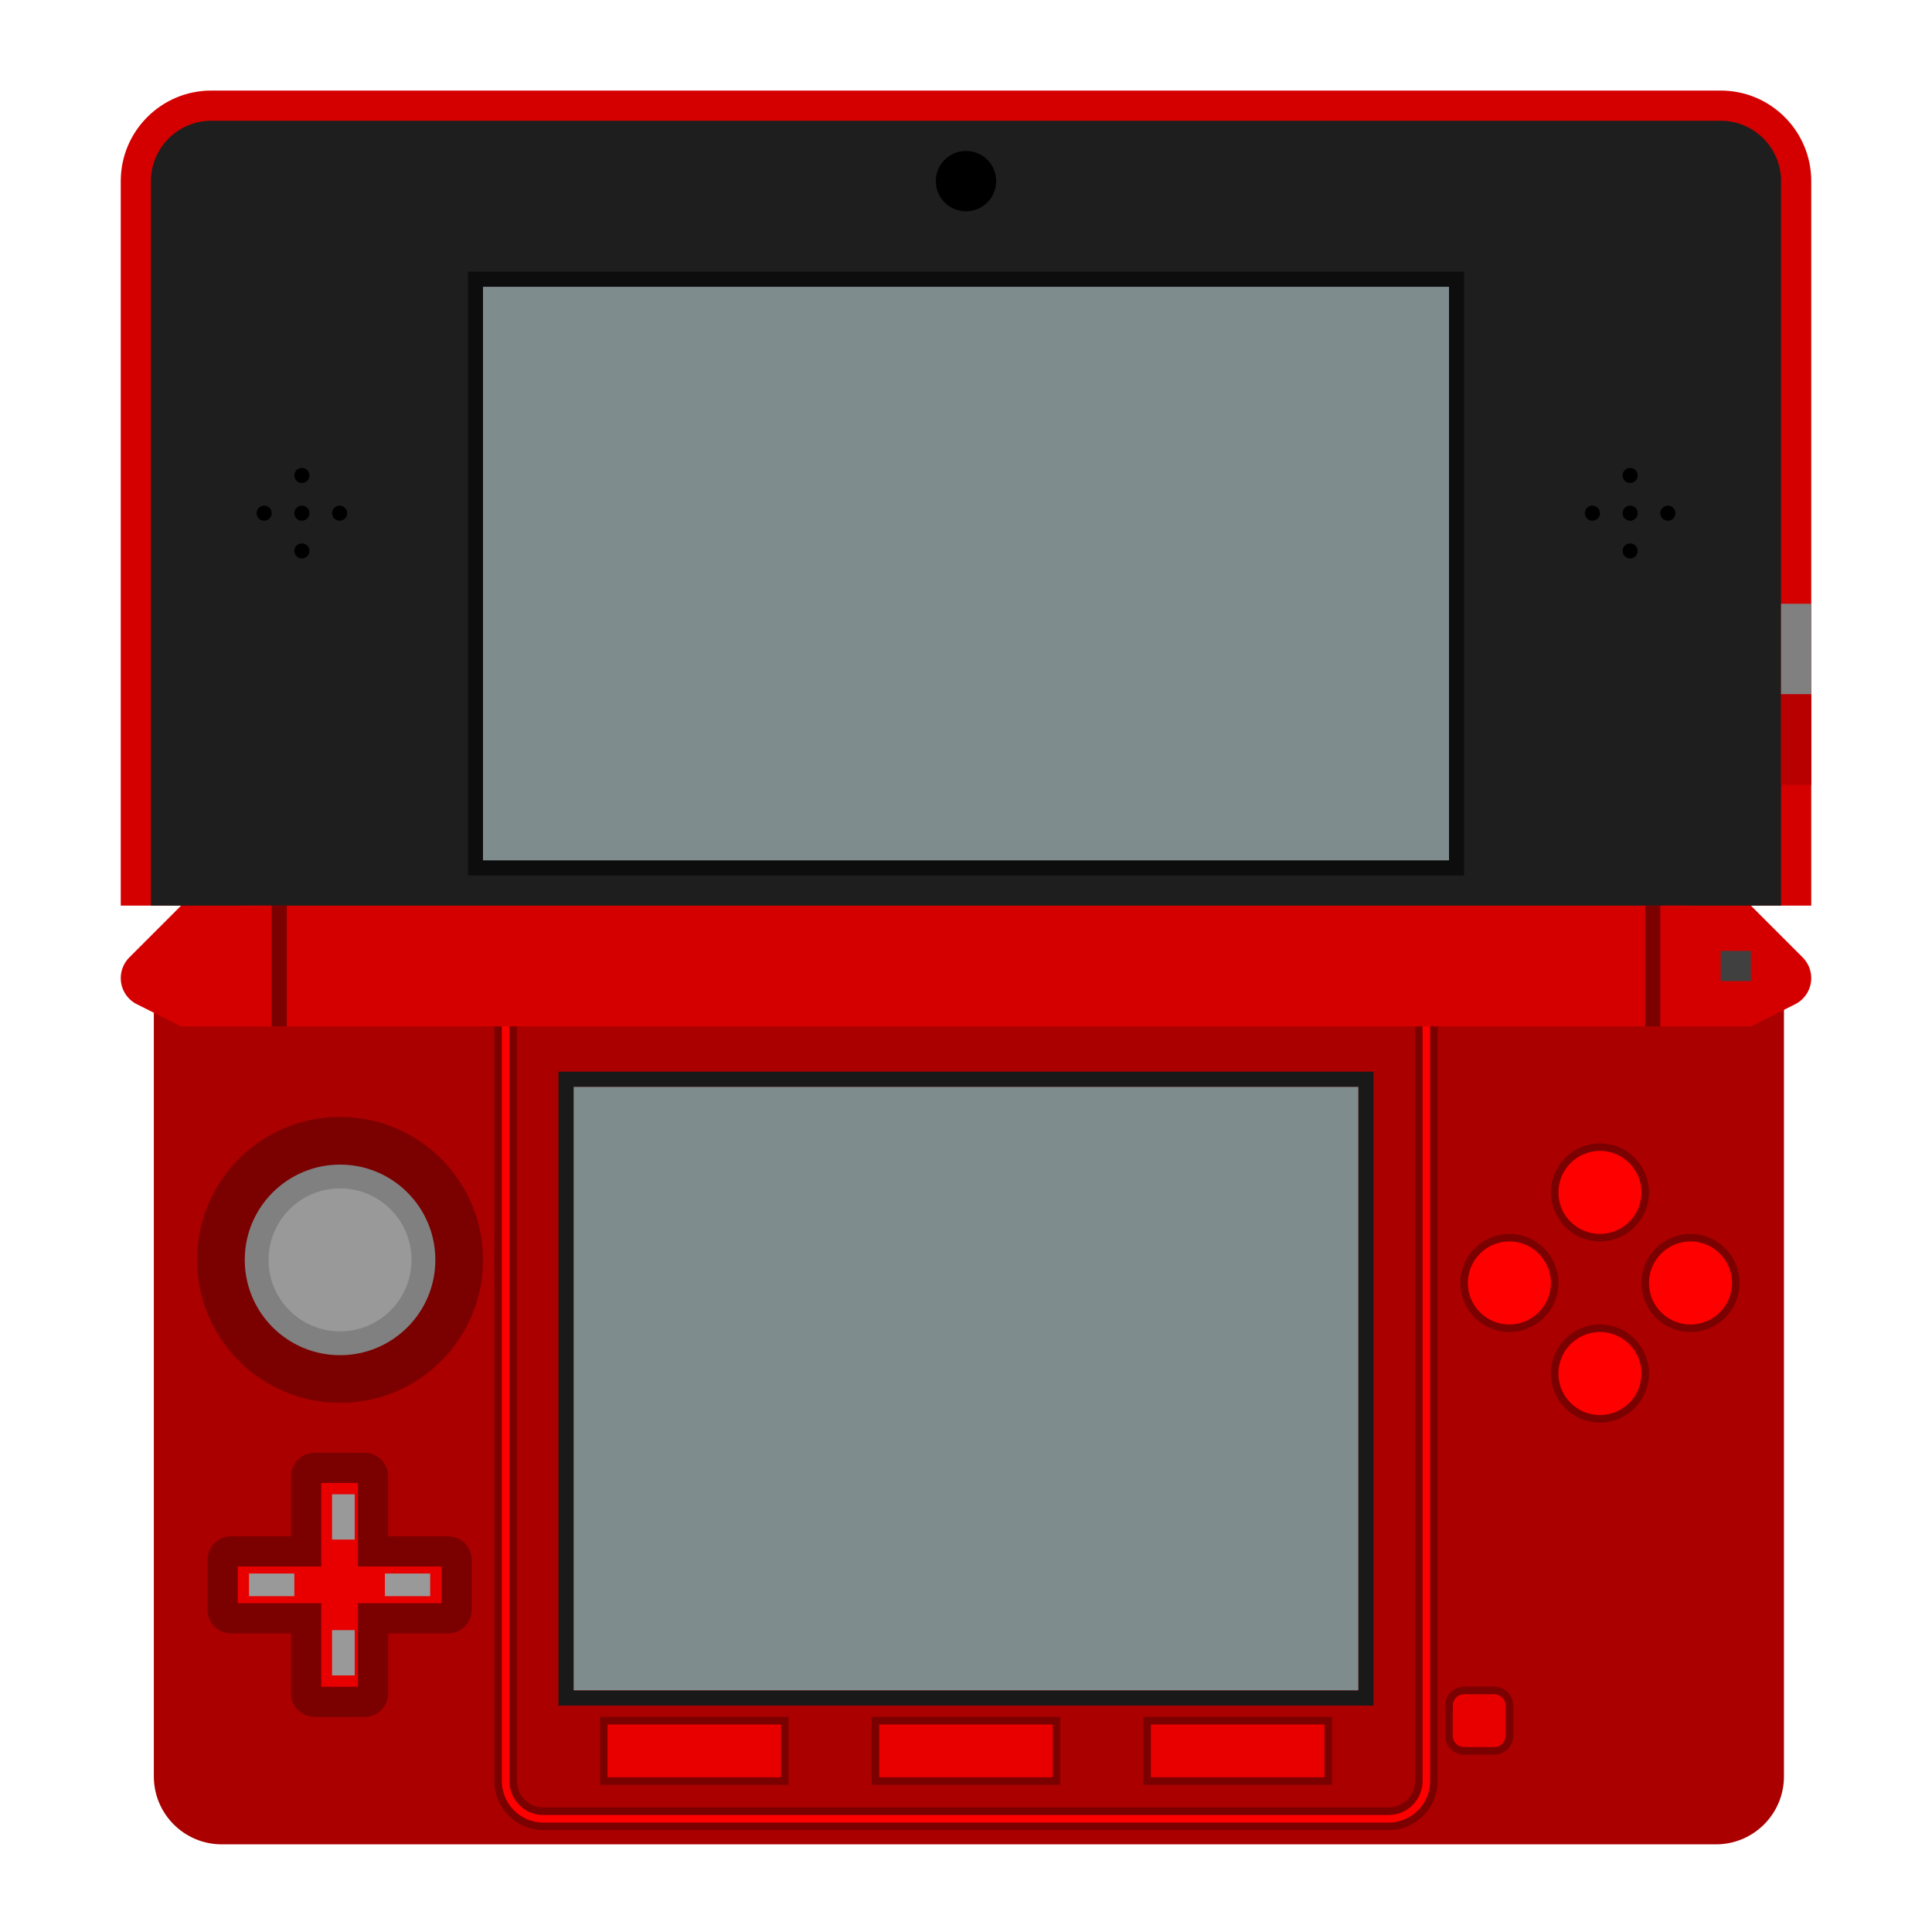 <?xml version="1.0" encoding="UTF-8" standalone="no"?>
<svg
   xmlns:dc="http://purl.org/dc/elements/1.1/"
   xmlns:cc="http://creativecommons.org/ns#"
   xmlns:rdf="http://www.w3.org/1999/02/22-rdf-syntax-ns#"
   xmlns:svg="http://www.w3.org/2000/svg"
   xmlns="http://www.w3.org/2000/svg"
   xmlns:sodipodi="http://sodipodi.sourceforge.net/DTD/sodipodi-0.dtd"
   xmlns:inkscape="http://www.inkscape.org/namespaces/inkscape"
   viewBox="0 0 341.333 341.333"
   height="256"
   width="256"
   xml:space="preserve"
   id="svg2"
   version="1.1"
   sodipodi:docname="Nintendo - Nintendo 3DS.svg"
   inkscape:version="0.92.2 (5c3e80d, 2017-08-06)"
   inkscape:export-filename="G:\Github\retrosystem\png\Nintendo - Nintendo 3DS.png"
   inkscape:export-xdpi="96"
   inkscape:export-ydpi="96"><sodipodi:namedview
     pagecolor="#ffffff"
     bordercolor="#666666"
     borderopacity="1"
     objecttolerance="10"
     gridtolerance="10"
     guidetolerance="10"
     inkscape:pageopacity="0"
     inkscape:pageshadow="2"
     inkscape:window-width="1920"
     inkscape:window-height="1001"
     id="namedview78"
     showgrid="false"
     inkscape:pagecheckerboard="true"
     inkscape:zoom="11.062499"
     inkscape:cx="49.349429"
     inkscape:cy="54.479944"
     inkscape:window-x="-9"
     inkscape:window-y="-9"
     inkscape:window-maximized="1"
     inkscape:current-layer="svg2"
     inkscape:snap-object-midpoints="true"
     showguides="true"
     inkscape:guide-bbox="true" /><defs
     id="defs6"><clipPath
       id="clipPath18"
       clipPathUnits="userSpaceOnUse"><path
         id="path16"
         d="M 0,256 H 256 V 0 H 0 Z" /></clipPath><clipPath
       id="clipPath26"
       clipPathUnits="userSpaceOnUse"><path
         id="path24"
         d="M 16,252 H 240 V 4 H 16 Z" /></clipPath><clipPath
       id="clipPath18-9"
       clipPathUnits="userSpaceOnUse"><path
         inkscape:connector-curvature="0"
         id="path16-8"
         d="M 0,256 H 256 V 0 H 0 Z" /></clipPath><clipPath
       id="clipPath26-3"
       clipPathUnits="userSpaceOnUse"><path
         inkscape:connector-curvature="0"
         id="path24-7"
         d="M 8,252 H 248 V 4 H 8 Z" /></clipPath></defs><path
     inkscape:connector-curvature="0"
     id="path38-9"
     style="fill:#d40000;fill-opacity:1;fill-rule:nonzero;stroke:none;stroke-width:1.333"
     d="M 304,16 H 37.333 c -8.836,0 -16,7.164 -16,16 V 160 H 320 V 32 c 0,-8.836 -7.164,-16 -16,-16" /><path
     inkscape:connector-curvature="0"
     id="path42-1"
     style="fill:#1e1e1e;fill-opacity:1;fill-rule:nonzero;stroke:none;stroke-width:1.333"
     d="M 304,21.333 H 37.333 c -5.881,0 -10.667,4.785 -10.667,10.667 V 160 h 5.333 v 5.333 H 309.333 V 160 h 5.333 V 32 c 0,-5.881 -4.785,-10.667 -10.667,-10.667" /><path
     d="M 314.667,122.667 H 320 v -16 h -5.333 z"
     style="fill:#808080;fill-opacity:1;fill-rule:nonzero;stroke:none;stroke-width:1.333"
     id="path44-1"
     inkscape:connector-curvature="0" /><path
     inkscape:connector-curvature="0"
     id="path48-3"
     style="fill:#0d0d0d;fill-opacity:1;fill-rule:nonzero;stroke:none;stroke-width:1.333"
     d="M 258.667,48 H 256 85.333 82.667 V 50.667 152 154.667 H 85.333 256 258.667 V 152 50.667 Z" /><path
     d="M 256,152 H 85.333 V 50.667 H 256 Z"
     style="fill:#7f8c8d;fill-opacity:1;fill-rule:nonzero;stroke:none;stroke-width:1.333"
     id="path50"
     inkscape:connector-curvature="0" /><path
     inkscape:connector-curvature="0"
     id="path54"
     style="fill:#000000;fill-opacity:1;fill-rule:nonzero;stroke:none;stroke-width:1.333"
     d="m 176,32 c 0,2.945 -2.388,5.333 -5.333,5.333 -2.945,0 -5.333,-2.388 -5.333,-5.333 0,-2.945 2.388,-5.333 5.333,-5.333 2.945,0 5.333,2.388 5.333,5.333" /><path
     inkscape:connector-curvature="0"
     id="path58"
     style="fill:#000000;fill-opacity:1;fill-rule:nonzero;stroke:none;stroke-width:1.333"
     d="m 54.667,97.333 c 0,-0.736 -0.597,-1.333 -1.333,-1.333 -0.736,0 -1.333,0.597 -1.333,1.333 0,0.736 0.597,1.333 1.333,1.333 0.736,0 1.333,-0.597 1.333,-1.333 m 0,-13.333 c 0,-0.736 -0.597,-1.333 -1.333,-1.333 -0.736,0 -1.333,0.597 -1.333,1.333 0,0.736 0.597,1.333 1.333,1.333 0.736,0 1.333,-0.597 1.333,-1.333 m 5.333,5.333 c -0.736,0 -1.333,0.597 -1.333,1.333 0,0.736 0.597,1.333 1.333,1.333 0.736,0 1.333,-0.597 1.333,-1.333 0,-0.736 -0.597,-1.333 -1.333,-1.333 m -13.333,0 c -0.736,0 -1.333,0.597 -1.333,1.333 0,0.736 0.597,1.333 1.333,1.333 0.736,0 1.333,-0.597 1.333,-1.333 0,-0.736 -0.597,-1.333 -1.333,-1.333 m 8,1.333 c 0,0.736 -0.597,1.333 -1.333,1.333 -0.736,0 -1.333,-0.597 -1.333,-1.333 0,-0.736 0.597,-1.333 1.333,-1.333 0.736,0 1.333,0.597 1.333,1.333" /><path
     inkscape:connector-curvature="0"
     id="path62"
     style="fill:#000000;fill-opacity:1;fill-rule:nonzero;stroke:none;stroke-width:1.333"
     d="m 289.333,97.333 c 0,-0.736 -0.596,-1.333 -1.333,-1.333 -0.737,0 -1.333,0.597 -1.333,1.333 0,0.736 0.596,1.333 1.333,1.333 0.737,0 1.333,-0.597 1.333,-1.333 m 0,-13.333 c 0,-0.736 -0.596,-1.333 -1.333,-1.333 -0.737,0 -1.333,0.597 -1.333,1.333 0,0.736 0.596,1.333 1.333,1.333 0.737,0 1.333,-0.597 1.333,-1.333 m 5.333,5.333 c -0.737,0 -1.333,0.597 -1.333,1.333 0,0.736 0.596,1.333 1.333,1.333 0.737,0 1.333,-0.597 1.333,-1.333 0,-0.736 -0.596,-1.333 -1.333,-1.333 m -13.333,0 c -0.737,0 -1.333,0.597 -1.333,1.333 0,0.736 0.596,1.333 1.333,1.333 0.737,0 1.333,-0.597 1.333,-1.333 0,-0.736 -0.596,-1.333 -1.333,-1.333 m 8,1.333 c 0,0.736 -0.596,1.333 -1.333,1.333 -0.737,0 -1.333,-0.597 -1.333,-1.333 0,-0.736 0.596,-1.333 1.333,-1.333 0.737,0 1.333,0.597 1.333,1.333" /><path
     inkscape:connector-curvature="0"
     id="path66"
     style="fill:#aa0000;fill-opacity:1;fill-rule:nonzero;stroke:none;stroke-width:1.333"
     d="M 303.178,325.845 H 39.178 c -6.628,0 -12,-5.372 -12,-12 V 176.511 H 315.178 v 137.333 c 0,6.628 -5.372,12 -12,12"
     inkscape:export-filename="G:\Github\retrosystem\png\path66.png"
     inkscape:export-xdpi="96"
     inkscape:export-ydpi="96" /><path
     inkscape:connector-curvature="0"
     id="path70"
     style="fill:#ff0000;fill-opacity:1;fill-rule:nonzero;stroke:#7b0000;stroke-width:1.333;stroke-opacity:1"
     d="M 245.333,173.333 H 96 c -4.412,0 -8,3.588 -8,8 v 133.333 c 0,4.412 3.588,8 8,8 h 149.333 c 4.412,0 8,-3.588 8,-8 V 181.333 c 0,-4.412 -3.588,-8 -8,-8 m 0,2.667 c 2.945,0 5.333,2.388 5.333,5.333 v 133.333 c 0,2.945 -2.388,5.333 -5.333,5.333 H 96 c -2.945,0 -5.333,-2.388 -5.333,-5.333 V 181.333 c 0,-2.945 2.388,-5.333 5.333,-5.333 h 149.333" /><path
     d="M 298.667,181.333 H 42.667 V 160 h 256 z"
     style="fill:#d40000;fill-opacity:1;fill-rule:nonzero;stroke:none;stroke-width:1.333"
     id="path72-4"
     inkscape:connector-curvature="0" /><path
     inkscape:connector-curvature="0"
     id="path76-8"
     style="fill:#d40000;fill-opacity:1;fill-rule:nonzero;stroke:none;stroke-width:1.333"
     d="m 32,160 -9.153,9.153 c -0.969,0.969 -1.513,2.283 -1.513,3.653 0,1.957 1.105,3.747 2.856,4.621 l 7.811,3.905 h 16 V 160 Z" /><path
     inkscape:connector-curvature="0"
     id="path80-4"
     style="fill:#d40000;fill-opacity:1;fill-rule:nonzero;stroke:none;stroke-width:1.333"
     d="m 309.333,160 9.153,9.153 c 0.969,0.969 1.513,2.283 1.513,3.653 0,1.957 -1.105,3.747 -2.856,4.621 l -7.811,3.905 h -16 V 160 Z" /><path
     d="m 304,173.333 h 5.333 V 168 H 304 Z"
     style="fill:#404040;fill-opacity:1;fill-rule:nonzero;stroke:none;stroke-width:1.333"
     id="path82-5"
     inkscape:connector-curvature="0" /><path
     inkscape:connector-curvature="0"
     id="path86-1"
     style="fill:#7b0000;fill-opacity:1;fill-rule:nonzero;stroke:none;stroke-width:1.333"
     d="m 85.333,222.59 c 0,13.948 -11.307,25.255 -25.256,25.255 -13.948,0 -25.256,-11.307 -25.256,-25.255 0,-13.949 11.308,-25.256 25.256,-25.256 13.949,0 25.256,11.307 25.256,25.256" /><path
     inkscape:connector-curvature="0"
     id="path90-1"
     style="fill:#808080;fill-opacity:1;fill-rule:nonzero;stroke:none;stroke-width:1.333"
     d="m 76.915,222.59 c 0,9.299 -7.539,16.837 -16.837,16.837 -9.3,0 -16.837,-7.539 -16.837,-16.837 0,-9.3 7.537,-16.837 16.837,-16.837 9.299,0 16.837,7.537 16.837,16.837" /><path
     inkscape:connector-curvature="0"
     id="path94-2"
     style="fill:#999999;fill-opacity:1;fill-rule:nonzero;stroke:none;stroke-width:1.333"
     d="m 72.705,222.59 c 0,6.973 -5.653,12.628 -12.628,12.628 -6.975,0 -12.628,-5.655 -12.628,-12.628 0,-6.975 5.653,-12.629 12.628,-12.629 6.975,0 12.628,5.655 12.628,12.629" /><path
     inkscape:connector-curvature="0"
     id="path98-9"
     style="fill:#e80000;fill-opacity:1;fill-rule:nonzero;stroke:#7b0000;stroke-width:5.333;stroke-opacity:1;stroke-miterlimit:4;stroke-dasharray:none;paint-order:stroke fill markers"
     d="M 79.195,274.094 H 65.906 v -13.288 c 0,-0.816 -0.661,-1.477 -1.476,-1.477 h -8.86 c -0.815,0 -1.476,0.661 -1.476,1.477 v 13.288 H 40.805 c -0.815,0 -1.476,0.661 -1.476,1.476 v 8.859 c 0,0.815 0.661,1.476 1.476,1.476 h 13.288 v 13.288 c 0,0.816 0.661,1.477 1.476,1.477 h 8.86 c 0.815,0 1.476,-0.661 1.476,-1.477 v -13.288 h 13.288 c 0.815,0 1.476,-0.661 1.476,-1.476 v -8.859 c 0,-0.815 -0.661,-1.476 -1.476,-1.476" /><g
     id="g904"><path
       inkscape:connector-curvature="0"
       id="path104-2"
       style="fill:#999999;fill-opacity:1;fill-rule:nonzero;stroke:none;stroke-width:1.465"
       d="m 76,282 h -8 v -4 h 8 z" /><path
       inkscape:connector-curvature="0"
       id="path106-0"
       style="fill:#999999;fill-opacity:1;fill-rule:nonzero;stroke:none;stroke-width:1.465"
       d="m 52,282 h -8 v -4 h 8 z" /></g><path
     d="M 240,298.667 H 101.333 V 192 H 240 Z"
     style="fill:#7f8c8d;fill-opacity:1;fill-rule:nonzero;stroke:none;stroke-width:1.333"
     id="path108"
     inkscape:connector-curvature="0" /><path
     inkscape:connector-curvature="0"
     id="path112"
     style="fill:#191919;fill-opacity:1;fill-rule:nonzero;stroke:none;stroke-width:1.333"
     d="M 242.667,189.333 H 240 101.333 98.667 V 192 298.667 301.333 H 101.333 240 242.667 V 298.667 192 Z M 240,298.667 H 101.333 V 192 H 240 Z" /><path
     d="m 138.667,314.667 h -32 V 304 h 32 z"
     style="fill:#e80000;fill-opacity:1;fill-rule:nonzero;stroke:#7b0000;stroke-width:1.333;stroke-opacity:1"
     id="path114-0"
     inkscape:connector-curvature="0" /><path
     d="m 186.667,314.667 h -32 V 304 h 32 z"
     style="fill:#e80000;fill-opacity:1;fill-rule:nonzero;stroke:#7b0000;stroke-width:1.333;stroke-opacity:1"
     id="path116"
     inkscape:connector-curvature="0" /><path
     d="m 234.667,314.667 h -32 V 304 h 32 z"
     style="fill:#e80000;fill-opacity:1;fill-rule:nonzero;stroke:#7b0000;stroke-width:1.333;stroke-opacity:1"
     id="path118-4"
     inkscape:connector-curvature="0" /><path
     inkscape:connector-curvature="0"
     id="path122-9"
     style="fill:#e80000;fill-opacity:1;fill-rule:nonzero;stroke:#7b0000;stroke-width:1.333;stroke-opacity:1"
     d="m 264,309.333 h -5.333 c -1.472,0 -2.667,-1.195 -2.667,-2.667 v -5.333 c 0,-1.472 1.195,-2.667 2.667,-2.667 H 264 c 1.472,0 2.667,1.195 2.667,2.667 v 5.333 c 0,1.472 -1.195,2.667 -2.667,2.667" /><path
     inkscape:connector-curvature="0"
     id="path126-2"
     style="fill:#ff0000;fill-opacity:1;fill-rule:nonzero;stroke:#7b0000;stroke-width:1.333;stroke-opacity:1"
     d="m 274.667,226.667 c 0,4.417 -3.583,8 -8,8 -4.417,0 -8,-3.583 -8,-8 0,-4.417 3.583,-8 8,-8 4.417,0 8,3.583 8,8" /><path
     inkscape:connector-curvature="0"
     id="path130-4"
     style="fill:#ff0000;fill-opacity:1;fill-rule:nonzero;stroke:#7b0000;stroke-width:1.333;stroke-opacity:1"
     d="m 290.667,210.667 c 0,4.417 -3.583,8 -8,8 -4.417,0 -8,-3.583 -8,-8 0,-4.417 3.583,-8 8,-8 4.417,0 8,3.583 8,8" /><path
     inkscape:connector-curvature="0"
     id="path134-4"
     style="fill:#ff0000;fill-opacity:1;fill-rule:nonzero;stroke:#7b0000;stroke-width:1.333;stroke-opacity:1"
     d="m 290.667,242.667 c 0,4.417 -3.583,8 -8,8 -4.417,0 -8,-3.583 -8,-8 0,-4.417 3.583,-8 8,-8 4.417,0 8,3.583 8,8" /><path
     inkscape:connector-curvature="0"
     id="path138-8"
     style="fill:#ff0000;fill-opacity:1;fill-rule:nonzero;stroke:#7b0000;stroke-width:1.333;stroke-opacity:1"
     d="m 306.667,226.667 c 0,4.417 -3.583,8 -8,8 -4.417,0 -8,-3.583 -8,-8 0,-4.417 3.583,-8 8,-8 4.417,0 8,3.583 8,8" /><path
     d="m 320,138.667 h -5.333 v -16 H 320 Z"
     style="fill:#b80000;fill-opacity:1;fill-rule:nonzero;stroke:none;stroke-width:1.333"
     id="path140"
     inkscape:connector-curvature="0" /><path
     d="m 48,181.333 h 2.667 V 160 h -2.667 z"
     style="fill:#7b0000;fill-opacity:1;fill-rule:nonzero;stroke:none;stroke-width:1.333"
     id="path142-6"
     inkscape:connector-curvature="0" /><path
     d="m 290.667,181.333 h 2.667 V 160 h -2.667 z"
     style="fill:#7b0000;fill-opacity:1;fill-rule:nonzero;stroke:none;stroke-width:1.333"
     id="path144"
     inkscape:connector-curvature="0" /><g
     id="g910"
     transform="rotate(90,60.333,280.333)"><path
       d="m 76,282 h -8 v -4 h 8 z"
       style="fill:#999999;fill-opacity:1;fill-rule:nonzero;stroke:none;stroke-width:1.465"
       id="path906"
       inkscape:connector-curvature="0" /><path
       d="m 52,282 h -8 v -4 h 8 z"
       style="fill:#999999;fill-opacity:1;fill-rule:nonzero;stroke:none;stroke-width:1.465"
       id="path908"
       inkscape:connector-curvature="0" /></g></svg>